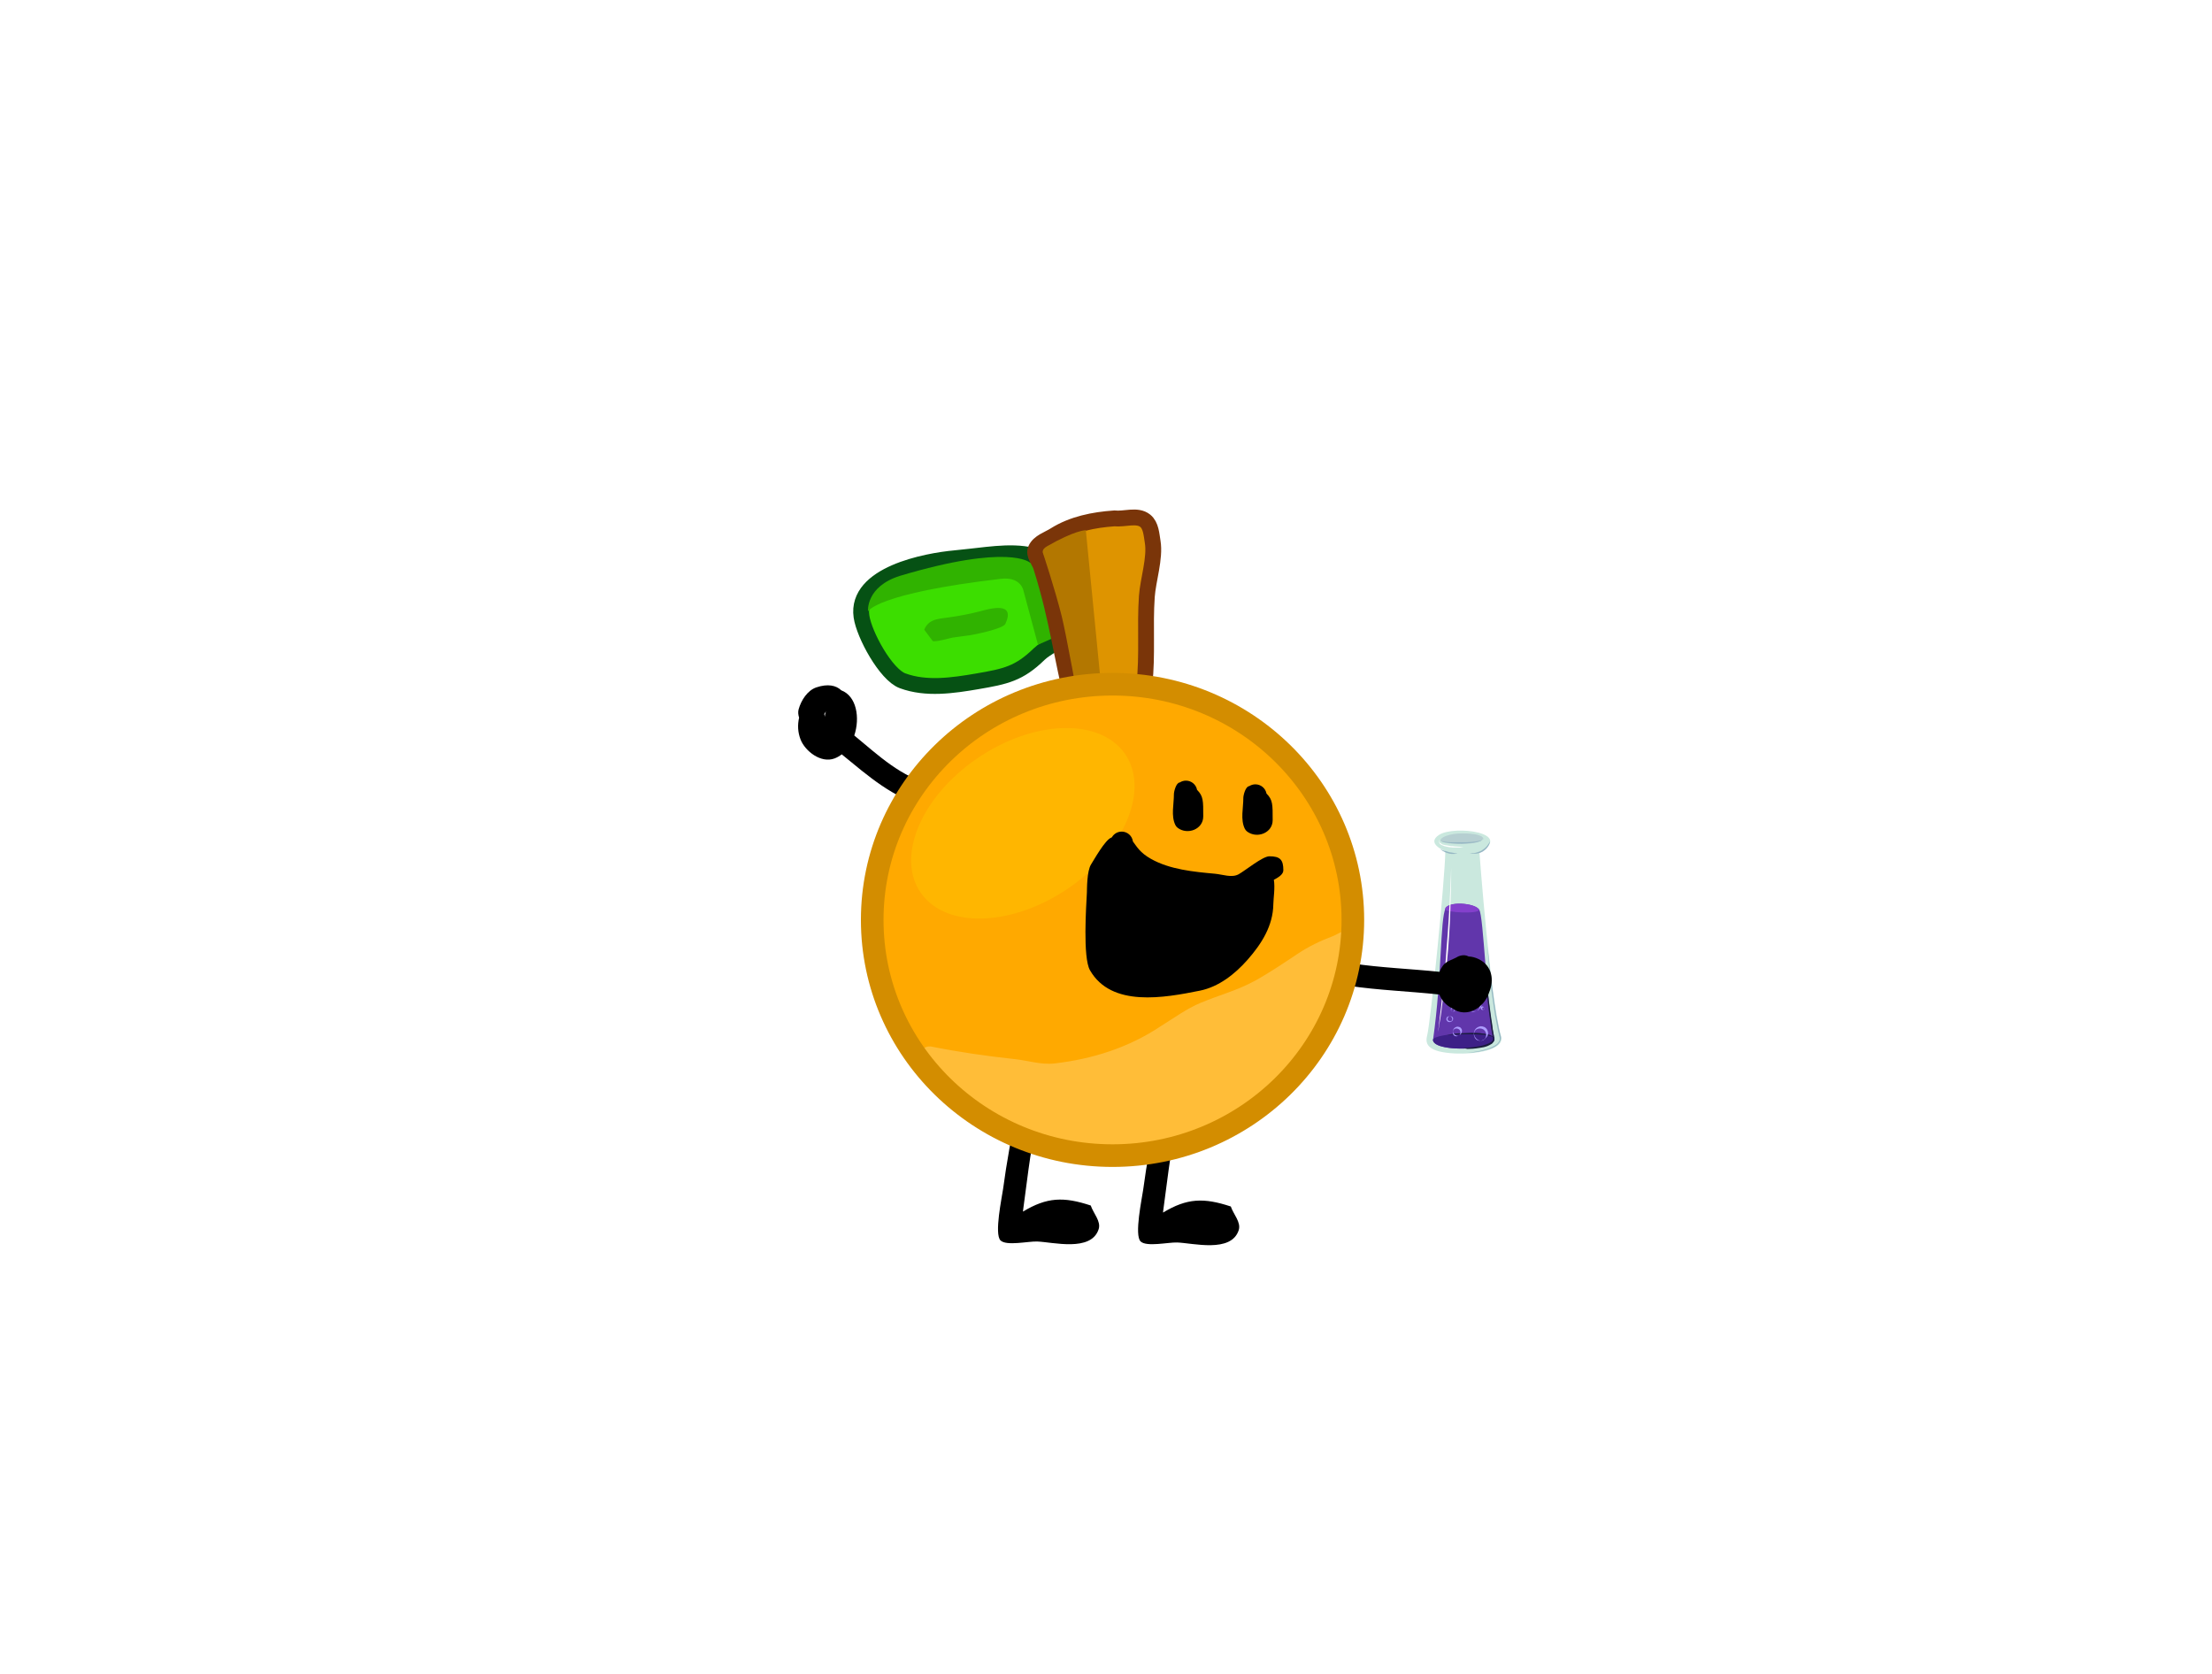 <svg version="1.1" xmlns="http://www.w3.org/2000/svg" xmlns:xlink="http://www.w3.org/1999/xlink" width="489" height="370" viewBox="0,0,489,370"><g transform="translate(5,5.5)"><g data-paper-data="{&quot;isPaintingLayer&quot;:true}" fill-rule="nonzero" stroke-linejoin="miter" stroke-miterlimit="10" stroke-dasharray="" stroke-dashoffset="0" style="mix-blend-mode: normal"><path d="M-5,364.5v-370h489v370z" fill="#ffffff" stroke="none" stroke-width="0" stroke-linecap="butt"/><path d="M171.654,153.16c-0.191,-0.625 -0.275,-1.248 -0.1,-1.867c0.561,-1.993 1.947,-4.163 3.908,-4.827c2.536,-0.859 4.378,-0.452 5.515,0.646c3.392,1.285 4.181,6.077 2.875,9.983c5.396,4.442 10.375,9.239 17.421,10.956c0,0 2.425,0.606 1.819,3.032c-0.606,2.425 -3.032,1.819 -3.032,1.819c-7.707,-1.967 -13.092,-6.847 -18.981,-11.634c-0.484,0.38 -1.017,0.687 -1.597,0.905c-3.028,1.135 -6.511,-1.648 -7.5,-4.179c-0.641,-1.642 -0.681,-3.283 -0.328,-4.834zM177.213,152.341c0.035,0.22 0.114,0.464 0.176,0.637c-0.09,-0.375 0.071,-0.781 0.202,-1.191c-0.141,0.18 -0.266,0.364 -0.378,0.553z" fill="#000000" stroke="none" stroke-width="0.5" stroke-linecap="butt"/><g stroke="none" stroke-width="1" stroke-linecap="butt"><path d="M314.513,182.662c0,0 -4.417,-1.656 -1.35,-3.619c3.435,-2.147 16.624,-0.429 8.895,3.926c0,0 2.331,31.777 4.785,40.672c0.859,3.006 -5.828,3.987 -10.367,3.742c-5.46,-0.307 -6.503,-1.84 -6.012,-3.803c0.797,-2.945 3.987,-34.967 4.049,-40.917z" fill="#cae8de"/><path d="M311.814,224.254c1.963,-13.803 1.534,-26.562 2.761,-28.955c0.797,-1.595 6.196,-1.227 7.423,0.307c0.982,1.166 1.534,20.857 3.374,28.403c0.613,2.699 -13.987,3.313 -13.557,0.245z" fill="#6136ab"/><path d="M314.452,195.484c0.123,-1.656 6.687,-1.534 7.545,0.123c-0.061,1.043 -7.668,0.613 -7.545,-0.123z" fill="#8440cc"/><path d="M325.371,224.07c0.429,2.638 -12.637,3.129 -13.557,0.552c-0.184,-0.307 -0.245,-1.227 6.196,-1.656c7.484,-0.491 7.361,1.104 7.361,1.104z" fill="#3d2087"/><path d="M322.856,179.841c0,0.613 -1.84,1.227 -4.601,1.227c-2.761,0 -4.785,-0.245 -4.785,-0.859c0,-0.613 2.024,-1.472 4.846,-1.472c2.822,0 4.54,0.491 4.54,1.104z" fill="#b6cfd1"/><path d="M322.856,179.841c0,0 0,0.061 0,0.123c0,0.061 -0.061,0.184 -0.184,0.245c-0.123,0.061 -0.245,0.184 -0.429,0.245c-0.184,0.061 -0.368,0.123 -0.613,0.184c-0.429,0.123 -0.982,0.184 -1.595,0.245c-0.613,0.061 -1.227,0.061 -1.84,0.123c-0.613,0 -1.227,0 -1.84,-0.061c-0.613,0 -1.104,-0.123 -1.595,-0.184c-0.429,0 -0.797,-0.123 -1.043,-0.245c-0.123,-0.061 -0.184,-0.123 -0.245,-0.245c-0.061,-0.061 0,-0.123 0,-0.123c0,0 0,0.061 0,0.123c0.061,0.061 0.123,0.123 0.245,0.184c0.307,0.123 0.675,0.184 1.104,0.184c0.491,0.061 1.043,0.061 1.595,0.061c0.552,0 1.166,0 1.84,0c0.613,0 1.227,0 1.84,-0.061c0.552,-0.061 1.104,-0.061 1.595,-0.184c0.429,-0.061 0.859,-0.184 1.043,-0.307c0.123,-0.061 0.184,-0.123 0.184,-0.245z" fill="#96b7c4"/><path d="M313.409,182.233c0,0 0.245,0.123 0.552,0.245c0.368,0.061 0.797,0.245 1.288,0.368c0.245,0.061 0.491,0.123 0.675,0.123c0.245,0.061 0.429,0.061 0.613,0.123c0.184,0.061 0.307,0.061 0.429,0.061c0.123,0 0.184,0.061 0.184,0.061c0,0 -0.245,0.061 -0.613,0.061c-0.184,0 -0.429,0 -0.613,0c-0.245,0 -0.491,-0.061 -0.736,-0.123c-0.491,-0.123 -0.982,-0.368 -1.288,-0.552c-0.307,-0.184 -0.491,-0.368 -0.491,-0.368z" fill="#96b7c4"/><path d="M324.389,180.454c0,0 0,0.368 -0.245,0.859c-0.123,0.245 -0.307,0.552 -0.552,0.797c-0.245,0.245 -0.552,0.491 -0.859,0.675c-0.307,0.184 -0.675,0.307 -0.982,0.368c-0.184,0.061 -0.307,0.061 -0.491,0.061c-0.184,0 -0.307,0 -0.429,0c-0.245,0.061 -0.491,0 -0.675,0c-0.184,0 -0.245,0 -0.245,0c0,0 0.061,0 0.245,-0.061c0.184,0 0.368,-0.061 0.613,-0.061c0.123,0 0.245,-0.061 0.429,-0.061c0.123,-0.061 0.307,-0.061 0.429,-0.123c0.184,-0.061 0.307,-0.123 0.491,-0.184c0.184,-0.061 0.307,-0.123 0.491,-0.245c0.123,-0.123 0.307,-0.184 0.429,-0.307c0.123,-0.123 0.245,-0.184 0.368,-0.307c0.245,-0.245 0.429,-0.429 0.552,-0.675c0.307,-0.368 0.429,-0.736 0.429,-0.736z" fill="#96b7c4"/><path d="M313.225,180.209c0,0 -0.061,0.061 -0.061,0.245c0,0.061 0,0.184 0.061,0.245c0.061,0.123 0.184,0.184 0.307,0.245c0.123,0.123 0.245,0.184 0.368,0.245c0.123,0.061 0.307,0.061 0.491,0.123c0.368,0.061 0.736,0.123 1.104,0.184c0.184,0.061 0.368,0.061 0.552,0.061c0.184,0 0.368,0.061 0.552,0.061c0.368,0 0.736,0.061 0.982,0.061c0.613,0.061 0.982,0.061 0.982,0.061c0,0 -0.245,0.061 -0.859,0.123c-0.307,0 -0.675,0 -1.043,0c-0.184,0 -0.368,0 -0.552,0c-0.184,-0.061 -0.429,-0.061 -0.613,-0.061c-0.368,-0.061 -0.797,-0.123 -1.166,-0.245c-0.184,-0.061 -0.368,-0.123 -0.491,-0.184c-0.184,-0.061 -0.307,-0.184 -0.429,-0.245c-0.123,-0.123 -0.245,-0.245 -0.245,-0.368c-0.061,-0.123 -0.061,-0.245 -0.061,-0.307c0,-0.184 0.123,-0.245 0.123,-0.245z" fill="#ffffff"/><path d="M315.494,219.163c0,0 0.061,0 0.184,0c0.123,0 0.307,0.061 0.429,0.184c0.061,0.061 0.123,0.184 0.123,0.307v0.123v0.061c0,0.061 -0.061,0.123 -0.061,0.184c-0.123,0.245 -0.368,0.368 -0.613,0.429c-0.123,0 -0.307,0 -0.429,-0.061c-0.123,-0.061 -0.245,-0.184 -0.307,-0.307c-0.061,-0.123 -0.123,-0.307 -0.061,-0.368c0,-0.123 0.061,-0.245 0.123,-0.368c0.184,-0.123 0.368,-0.184 0.429,-0.184c0.123,0 0.184,0 0.184,0zM315.494,219.163c0,0 -0.061,0 -0.184,0.061c-0.123,0.061 -0.184,0.184 -0.245,0.307c0,0.061 -0.061,0.123 -0.061,0.184c0,0.123 0,0.184 0.061,0.245c0,0.061 0.061,0.123 0.184,0.184c0.061,0.061 0.184,0.123 0.307,0.123c0.123,0 0.245,0 0.307,-0.061c0.061,-0.061 0.123,-0.184 0.184,-0.245c0,-0.061 0,-0.184 0,-0.245c0,-0.061 -0.061,-0.123 -0.061,-0.245c-0.123,-0.123 -0.245,-0.245 -0.307,-0.245c-0.123,-0.061 -0.184,-0.061 -0.184,-0.061z" fill="#ad9cff"/><path d="M323.101,217.384c0,0 0,0.123 -0.123,0.307c-0.061,0.061 -0.061,0.061 -0.123,0.061c-0.061,0 -0.123,0 -0.184,0c-0.184,0 -0.307,-0.184 -0.307,-0.368c0,-0.061 0.061,-0.184 0.061,-0.245c0.061,-0.061 0.123,-0.123 0.184,-0.123c0.123,-0.061 0.307,0 0.368,0.123c0.184,0.123 0.123,0.245 0.123,0.245zM323.101,217.384c0,-0.123 -0.061,-0.184 -0.123,-0.184c-0.061,0 -0.184,0 -0.245,0.061l-0.061,0.061c0,0.061 0,0.061 0,0.123c0,0.061 0,0.123 0.061,0.184c0,0 0.061,0.061 0.123,0.061c0.061,0 0.061,0 0.123,0c0.061,0 0.123,-0.123 0.123,-0.123c0,-0.123 0,-0.184 0,-0.184z" fill="#ad9cff"/><path d="M321.752,217.874c0,0 -0.123,0.061 -0.368,0.184c-0.245,0.123 -0.613,0.245 -1.043,0.061c-0.245,-0.061 -0.429,-0.184 -0.613,-0.429c-0.061,-0.061 -0.061,-0.123 -0.123,-0.184c0,-0.061 -0.061,-0.123 -0.061,-0.184c-0.061,-0.123 -0.123,-0.245 -0.123,-0.429c-0.061,-0.552 0.123,-1.166 0.613,-1.534c0.245,-0.184 0.552,-0.307 0.859,-0.368c0.307,0 0.613,0.061 0.859,0.184c0.245,0.123 0.491,0.368 0.613,0.613c0.123,0.245 0.184,0.491 0.184,0.736c0,0.491 -0.245,0.797 -0.429,0.982c-0.245,0.245 -0.368,0.368 -0.368,0.368zM321.69,217.813c0,0 0,0 0.061,-0.061c0.061,-0.061 0.123,-0.123 0.184,-0.184c0.123,-0.184 0.245,-0.552 0.184,-0.92c0,-0.184 -0.061,-0.368 -0.184,-0.552c-0.123,-0.184 -0.245,-0.368 -0.491,-0.491c-0.429,-0.245 -0.982,-0.245 -1.411,0c-0.245,0.123 -0.429,0.368 -0.491,0.613c-0.123,0.245 -0.123,0.552 0,0.797c0.061,0.245 0.245,0.429 0.368,0.613c0.184,0.184 0.307,0.245 0.491,0.368c0.368,0.184 0.736,0.184 0.982,0.061c0.123,-0.061 0.184,-0.061 0.245,-0.123c0.061,-0.123 0.061,-0.123 0.061,-0.123z" fill="#ad9cff"/><path d="M319.421,213.948c0,0 -0.061,0.061 -0.184,0.061c-0.123,0.061 -0.307,0.123 -0.552,0.061c-0.123,-0.061 -0.245,-0.123 -0.307,-0.245c0,-0.061 -0.061,-0.061 -0.061,-0.123c0,0 0,-0.061 -0.061,-0.123c0,-0.061 0,-0.123 0,-0.245c0,-0.307 0.123,-0.552 0.429,-0.797c0.123,-0.123 0.307,-0.184 0.429,-0.184c0.184,0 0.307,0.061 0.491,0.123c0.123,0.061 0.245,0.245 0.307,0.368c0.061,0.123 0.061,0.307 0.061,0.429c-0.061,0.245 -0.245,0.368 -0.307,0.491c-0.184,0.184 -0.245,0.184 -0.245,0.184zM319.421,213.948c0,0 0.061,-0.061 0.123,-0.123c0.061,-0.123 0.123,-0.245 0.123,-0.429c0,-0.061 -0.061,-0.184 -0.061,-0.245c-0.061,-0.123 -0.123,-0.184 -0.184,-0.245c-0.061,-0.061 -0.184,-0.123 -0.307,-0.123c-0.123,0 -0.245,0 -0.368,0.061c-0.123,0.061 -0.245,0.123 -0.307,0.245c-0.061,0.123 -0.061,0.245 -0.061,0.368c0,0.123 0.123,0.184 0.184,0.307c0.061,0.061 0.123,0.123 0.184,0.184c0.123,0.123 0.307,0.184 0.429,0.123c0.184,-0.061 0.245,-0.123 0.245,-0.123z" fill="#ad9cff"/><path d="M317.58,207.875c0,0 0,0.184 -0.184,0.368c-0.061,0.061 -0.123,0.061 -0.184,0.123c-0.061,0 -0.184,0 -0.245,0c-0.184,-0.061 -0.368,-0.245 -0.368,-0.491c0,-0.123 0.061,-0.245 0.123,-0.307c0.061,-0.061 0.184,-0.123 0.245,-0.184c0.184,-0.061 0.368,0 0.429,0.123c0.184,0.184 0.184,0.368 0.184,0.368zM317.58,207.875c0,0 0,-0.061 0,-0.123c0,-0.061 -0.061,-0.184 -0.184,-0.184c-0.123,-0.061 -0.245,-0.061 -0.307,0.061c-0.061,0.061 -0.061,0.061 -0.123,0.123c0,0.061 -0.061,0.061 -0.061,0.123c0,0.123 0.061,0.184 0.123,0.307c0.061,0 0.123,0 0.184,0c0.061,0 0.123,0 0.184,0c0.123,-0.061 0.184,-0.123 0.184,-0.184c0,-0.061 0,-0.123 0,-0.123z" fill="#ad9cff"/><path d="M315.985,218.12c0,0 -0.184,-0.061 -0.245,-0.307c0,-0.061 0,-0.123 0,-0.245c0,-0.061 0.061,-0.184 0.123,-0.245c0.123,-0.184 0.368,-0.184 0.552,-0.123c0.061,0.061 0.184,0.123 0.245,0.245c0.061,0.123 0.061,0.184 0.061,0.307c-0.061,0.184 -0.184,0.307 -0.307,0.368c-0.245,0.061 -0.429,-0.061 -0.429,0zM315.985,218.12c0,0 0.061,0 0.123,0c0.061,0 0.184,0 0.245,-0.061c0.123,-0.061 0.123,-0.184 0.123,-0.307c0,-0.061 -0.061,-0.123 -0.061,-0.123c-0.061,-0.061 -0.061,-0.061 -0.123,-0.123c-0.061,-0.061 -0.184,-0.061 -0.307,0c-0.061,0 -0.123,0.061 -0.123,0.123c0,0.061 -0.061,0.123 -0.061,0.184c0,0.123 0.061,0.184 0.123,0.245c0.061,0 0.061,0.061 0.061,0.061z" fill="#ad9cff"/><path d="M315.801,186.22c0,0 0,0.552 0,1.595c0,0.982 0,2.392 -0.061,4.11c-0.061,1.718 -0.123,3.681 -0.184,5.828c-0.123,2.147 -0.245,4.417 -0.429,6.687c-0.184,2.27 -0.429,4.54 -0.613,6.687c-0.123,1.043 -0.245,2.086 -0.368,3.067c-0.123,0.982 -0.245,1.902 -0.368,2.761c-0.184,1.718 -0.429,3.129 -0.613,4.11c-0.123,0.982 -0.245,1.534 -0.245,1.534c0,0 0.061,-0.552 0.184,-1.534c0.123,-0.982 0.245,-2.392 0.491,-4.11c0.061,-0.859 0.184,-1.779 0.307,-2.761c0.123,-0.982 0.184,-2.024 0.307,-3.067c0.184,-2.147 0.429,-4.417 0.552,-6.625c0.184,-2.27 0.368,-4.54 0.491,-6.687c0.123,-2.147 0.245,-4.11 0.307,-5.828c0.184,-3.497 0.245,-5.766 0.245,-5.766z" fill="#ffffff"/><path d="M318.01,227.383c0,0 0.491,0 1.288,-0.123c0.797,-0.123 2.024,-0.245 3.374,-0.552c0.675,-0.184 1.411,-0.368 2.147,-0.736c0.368,-0.184 0.736,-0.368 1.043,-0.613c0.307,-0.245 0.552,-0.613 0.675,-0.982c0.061,-0.368 -0.061,-0.797 -0.184,-1.288c-0.123,-0.429 -0.245,-0.92 -0.307,-1.35c-0.184,-0.92 -0.368,-1.84 -0.552,-2.822c-0.307,-1.902 -0.552,-3.803 -0.797,-5.582c-0.184,-1.779 -0.368,-3.435 -0.491,-4.846c-0.245,-2.822 -0.368,-4.785 -0.368,-4.785c0,0 0.184,1.902 0.491,4.724c0.184,1.411 0.368,3.067 0.613,4.846c0.245,1.779 0.491,3.681 0.797,5.521c0.184,0.92 0.368,1.902 0.552,2.761c0.061,0.429 0.184,0.92 0.307,1.35c0.061,0.245 0.123,0.429 0.184,0.675c0.061,0.245 0.061,0.491 0,0.736c-0.123,0.491 -0.429,0.859 -0.736,1.166c-0.368,0.307 -0.736,0.491 -1.104,0.675c-0.797,0.307 -1.534,0.491 -2.208,0.675c-1.411,0.307 -2.576,0.368 -3.435,0.429c-0.797,0.123 -1.288,0.123 -1.288,0.123z" fill="#96b7c4"/><path d="M318.316,226.217c0,0 0.368,0 1.043,-0.061c0.675,-0.061 1.595,-0.184 2.699,-0.368c0.552,-0.123 1.104,-0.245 1.718,-0.491c0.307,-0.123 0.613,-0.245 0.859,-0.429c0.245,-0.184 0.429,-0.429 0.429,-0.736c-0.123,-0.675 -0.245,-1.411 -0.368,-2.086c-0.123,-0.736 -0.184,-1.472 -0.307,-2.208c-0.429,-2.945 -0.736,-5.95 -0.92,-8.159c-0.184,-2.208 -0.245,-3.742 -0.245,-3.742c0,0 0.123,1.472 0.429,3.742c0.245,2.208 0.613,5.214 1.043,8.159c0.123,0.736 0.245,1.472 0.307,2.208c0.061,0.368 0.123,0.736 0.184,1.104c0.061,0.368 0.123,0.675 0.184,1.104c0,0.429 -0.307,0.736 -0.552,0.982c-0.307,0.184 -0.613,0.368 -0.92,0.491c-0.613,0.245 -1.227,0.368 -1.779,0.429c-1.104,0.184 -2.024,0.245 -2.699,0.245c-0.736,-0.184 -1.104,-0.184 -1.104,-0.184z" fill="#1a1d3d"/><path d="M325.371,224.07c0,0 0,-0.061 -0.061,-0.123c-0.061,-0.061 -0.123,-0.123 -0.245,-0.184c-0.123,-0.061 -0.307,-0.123 -0.491,-0.184c-0.184,-0.061 -0.429,-0.123 -0.675,-0.184c-0.491,-0.123 -1.043,-0.184 -1.718,-0.184c-0.613,-0.061 -1.288,-0.061 -1.963,-0.061c-0.675,0 -1.35,0 -1.963,0c-0.613,0 -1.227,0.061 -1.718,0.061c-0.982,0.061 -1.656,0.061 -1.656,0.061c0,0 0.675,-0.123 1.656,-0.245c0.552,-0.061 1.104,-0.123 1.779,-0.123c0.613,0 1.288,-0.061 1.963,-0.061c0.675,0 1.35,0 1.963,0.061c0.613,0.061 1.227,0.184 1.718,0.307c0.245,0.061 0.491,0.123 0.675,0.245c0.184,0.061 0.368,0.184 0.491,0.245c0.123,0.061 0.184,0.184 0.245,0.245c0,0.061 0,0.123 0,0.123z" fill="#1a1d3d"/><path d="M317.642,223.334c0,0 -0.061,0.061 -0.184,0.123c-0.123,0.061 -0.368,0.184 -0.675,0.123c-0.123,0 -0.307,-0.123 -0.429,-0.245c-0.061,-0.061 -0.061,-0.061 -0.061,-0.123c0,-0.061 -0.061,-0.061 -0.061,-0.123c-0.061,-0.061 -0.061,-0.184 -0.061,-0.245c-0.061,-0.368 0.061,-0.736 0.307,-1.043c0.123,-0.123 0.307,-0.245 0.552,-0.307c0.184,-0.061 0.429,0 0.613,0.061c0.184,0.061 0.368,0.245 0.429,0.368c0.123,0.184 0.123,0.307 0.123,0.491c0,0.307 -0.184,0.552 -0.245,0.675c-0.245,0.245 -0.307,0.245 -0.307,0.245zM317.642,223.334c0,0 0.061,-0.061 0.123,-0.184c0.061,-0.123 0.123,-0.368 0.061,-0.613c-0.061,-0.123 -0.061,-0.245 -0.123,-0.307c-0.061,-0.123 -0.184,-0.184 -0.307,-0.245c-0.123,-0.061 -0.245,-0.123 -0.429,-0.123c-0.184,0 -0.307,0.061 -0.429,0.123c-0.123,0.061 -0.245,0.245 -0.307,0.368c-0.061,0.184 -0.061,0.368 0.061,0.491c0.061,0.123 0.184,0.245 0.245,0.368c0.123,0.061 0.184,0.123 0.307,0.184c0.245,0.123 0.429,0.123 0.613,0.061c0.123,-0.061 0.184,-0.123 0.184,-0.123z" fill="#ad9cff"/><path d="M323.163,224.254c0,0 -0.123,0.061 -0.368,0.184c-0.245,0.123 -0.613,0.245 -1.043,0.061c-0.245,-0.061 -0.429,-0.184 -0.613,-0.429c-0.061,-0.061 -0.061,-0.123 -0.123,-0.184c0,-0.061 -0.061,-0.123 -0.061,-0.184c-0.061,-0.123 -0.123,-0.245 -0.123,-0.429c-0.061,-0.552 0.123,-1.166 0.613,-1.534c0.245,-0.184 0.552,-0.307 0.859,-0.368c0.307,0 0.613,0.061 0.859,0.184c0.245,0.123 0.491,0.368 0.613,0.613c0.123,0.245 0.184,0.491 0.184,0.736c0,0.491 -0.245,0.797 -0.429,0.982c-0.245,0.307 -0.368,0.368 -0.368,0.368zM323.101,224.254c0,0 0,0 0.061,-0.061c0.061,-0.061 0.123,-0.123 0.184,-0.184c0.123,-0.184 0.245,-0.552 0.184,-0.92c0,-0.184 -0.061,-0.368 -0.184,-0.552c-0.123,-0.184 -0.245,-0.368 -0.491,-0.491c-0.429,-0.245 -0.982,-0.245 -1.411,0c-0.245,0.123 -0.429,0.368 -0.491,0.613c-0.123,0.245 -0.123,0.552 0,0.797c0.061,0.245 0.245,0.429 0.368,0.613c0.184,0.184 0.307,0.245 0.491,0.368c0.368,0.184 0.736,0.184 0.982,0.061c0.123,-0.061 0.184,-0.061 0.245,-0.123c0.061,-0.123 0.061,-0.123 0.061,-0.123z" fill="#ad9cff"/></g><path d="M319.671,205.95c0.709,0.03 1.449,0.212 2.202,0.577c3.066,1.489 3.452,4.718 2.328,7.36c-1.014,3.332 -4.94,5.875 -8.218,3.496c-1.3,-0.623 -2.257,-1.717 -2.788,-3.017c-6.693,-0.732 -13.435,-0.946 -20.094,-1.942c0,0 -2.472,-0.371 -2.101,-2.843c0.371,-2.472 2.843,-2.101 2.843,-2.101c6.419,0.966 12.921,1.189 19.379,1.863c0.191,-0.464 0.438,-0.916 0.743,-1.348c0.743,-1.05 2.2,-1.333 3.299,-2c0,0 1.275,-0.686 2.406,-0.044z" fill="#000000" stroke="none" stroke-width="0.5" stroke-linecap="butt"/><path d="M252.108,262.568c5.309,-3.206 8.998,-3.325 14.983,-1.347c0.582,1.746 2.316,3.489 1.747,5.239c-1.657,5.096 -10.147,2.837 -13.597,2.719c-2.014,-0.069 -6.759,1.027 -8.083,-0.227c-1.456,-1.377 0.32,-9.626 0.559,-11.426c0.78,-5.882 1.872,-11.689 3.043,-17.482c1.397,1.028 2.833,1.999 4.377,2.773c-0.708,3.454 -1.344,6.92 -1.806,10.41c0,0 -1.099,8.291 -1.18,8.898c-0.019,0.146 -0.032,0.293 -0.042,0.441z" fill="#000000" stroke="none" stroke-width="0.5" stroke-linecap="butt"/><path d="M221.145,262.351c5.309,-3.206 8.998,-3.325 14.983,-1.347c0.582,1.746 2.316,3.489 1.747,5.239c-1.657,5.096 -10.147,2.837 -13.597,2.719c-2.014,-0.069 -6.759,1.027 -8.083,-0.227c-1.456,-1.377 0.32,-9.626 0.559,-11.426c0.78,-5.882 1.872,-11.689 3.043,-17.482c1.397,1.028 2.833,1.999 4.377,2.773c-0.708,3.454 -1.344,6.92 -1.806,10.41c0,0 -1.099,8.291 -1.18,8.898c-0.019,0.146 -0.032,0.293 -0.042,0.441z" fill="#000000" stroke="none" stroke-width="0.5" stroke-linecap="butt"/><g><path d="M230.931,134.302c-1.346,1.929 -4.692,3.325 -6.189,4.785c-4.437,4.325 -7.392,4.957 -13.727,6.042c-5.326,0.912 -11.25,1.809 -16.492,-0.13c-3.689,-1.365 -8.502,-10.188 -9.076,-14.216c-1.334,-9.369 14.342,-12.293 20.697,-12.873c2.586,-0.236 4.421,-0.5 6.995,-0.766c2.723,-0.282 5.427,-0.491 8.145,-0.166c3.068,0.367 5.279,1.44 7.548,3.596c0,0 4.237,12.474 2.935,13.04z" fill="#3cde00" stroke="#065114" stroke-width="3.5" stroke-linecap="butt"/><path d="M224.466,137.035l-3.219,-11.969c0,0 -0.537,-3.126 -4.974,-2.607c-27.591,3.229 -29.385,7.193 -29.385,7.193c0,0 -0.546,-5.463 7.079,-7.852c24.025,-7.165 28.671,-2.955 28.671,-2.955c0,0 1.095,-0.417 3.133,7.406c1.35,5.181 2.27,9.194 2.27,9.194z" fill="#30b300" stroke="#000000" stroke-width="0" stroke-linecap="round"/><path d="M237.177,154.321c-0.246,0.285 -0.61,0.533 -1.142,0.689c-2.179,0.639 -2.818,-1.539 -2.818,-1.539c-2.774,-9.467 -3.993,-19.287 -6.644,-28.823c-0.459,-1.65 -0.919,-3.301 -1.452,-4.928c-0.412,-1.258 -1.692,-2.588 -1.157,-3.798c0.706,-1.596 2.735,-2.179 4.211,-3.109c3.927,-2.473 8.602,-3.392 13.14,-3.711c2.28,0.249 5.074,-0.912 6.86,0.526c1.286,1.035 1.374,3.042 1.645,4.67c0.594,3.572 -1.042,8.464 -1.293,12.076c-0.454,6.522 0.182,12.836 -0.535,19.367c-0.082,0.75 -0.561,5.739 -0.924,6.216c-2.496,3.287 -5.674,2.04 -9.003,2.349z" fill="#de9400" stroke="#7a3509" stroke-width="3.5" stroke-linecap="butt"/><path d="M235.038,111.706l3.877,39.522l-5.413,-1.019c0,0 -2.819,-15.583 -3.779,-19.426c-1.542,-6.175 -4.165,-14.026 -4.165,-14.026c0,0 -0.384,-0.738 0.863,-1.462c6.136,-3.56 8.616,-3.589 8.616,-3.589z" fill="#b37700" stroke="#000000" stroke-width="0" stroke-linecap="round"/><path d="M199.316,133.707c0.437,-1.043 1.081,-1.631 1.874,-1.991c1.026,-0.466 2.302,-0.551 3.698,-0.747c2.236,-0.314 4.463,-0.731 6.648,-1.3c2.218,-0.577 8.06,-2.337 5.72,2.751c-0.523,1.137 -7.159,2.416 -7.727,2.499c-1.32,0.193 -2.648,0.339 -3.966,0.541c-0.503,0.077 -3.954,1.096 -4.392,0.729z" fill="#30b300" stroke="none" stroke-width="0.5" stroke-linecap="butt"/></g><g stroke-linecap="butt"><path d="M241.16,146.085c29.037,0 52.575,23.086 52.575,51.564c0,28.478 -23.539,51.564 -52.575,51.564c-29.037,0 -52.575,-23.086 -52.575,-51.564c0,-28.478 23.539,-51.564 52.575,-51.564z" fill="#ffa900" stroke="none" stroke-width="0"/><path d="M196.713,225.894c1.279,-0.853 2.209,0.039 2.505,0.391c0.674,-0.617 1.661,-0.42 1.661,-0.42c6.125,1.225 12.184,2.098 18.394,2.768c2.898,0.312 5.894,1.301 8.835,0.964c8.397,-0.961 16.47,-3.529 23.488,-8.231c2.889,-1.778 5.666,-3.846 8.811,-5.163c4.042,-1.693 8.208,-2.775 12.087,-4.92c3.162,-1.748 6.357,-3.914 9.362,-5.915c2.398,-1.597 4.992,-2.865 7.736,-3.888c1.152,-0.43 2.389,-1.528 3.531,-1.07c0.836,0.335 1.198,1.272 1.51,2.202c-0.249,2.106 -0.781,6.892 -0.904,8.701c-0.691,0.811 -1.213,1.771 -1.511,2.824c-0.184,0.651 -0.283,1.338 -0.283,2.048c0,0.029 0,0.059 0.001,0.088c-0.067,0.272 -0.155,0.517 -0.277,0.722c-0.967,1.627 -2.84,2.205 -3.77,3.756c-1.512,2.521 -2.287,5.071 -3.105,7.879c-0.297,1.019 -1.324,2.224 -1.155,3.315c0.026,0.17 0.067,0.328 0.117,0.478c-1.078,0.959 -2.302,2.027 -3.263,2.959c-1.178,0.414 -2.329,0.88 -3.408,1.477c-1.988,1.099 -3.491,2.997 -5.427,4.208c-3.426,2.143 -7.112,4.076 -10.824,5.666c-4.377,1.64 -8.234,3.931 -12.934,4.621c-4.838,0.711 -9.644,-0.432 -14.388,-1.258c-6.563,-1.142 -13.127,-2.118 -19.133,-4.559c-2.044,-5.088 -9.529,-9.344 -13.919,-10.677c-0.005,-0.002 -0.01,-0.003 -0.016,-0.005c-0.24,-0.188 -0.492,-0.362 -0.754,-0.52c-1.17,-1.66 -2.182,-3.446 -3.104,-5.288l-0.384,-0.55c0,0 -1.042,-1.563 0.521,-2.605z" fill="#ffbd38" stroke="none" stroke-width="0.5"/><path d="M187.818,197.869c0,-28.777 23.786,-52.106 53.127,-52.106c29.341,0 53.127,23.328 53.127,52.106c0,28.777 -23.786,52.106 -53.127,52.106c-29.341,0 -53.127,-23.328 -53.127,-52.106z" fill="none" stroke="#d38d00" stroke-width="5"/><path d="M244.089,161.76c5.002,8.303 -1.228,21.637 -13.914,29.782c-12.686,8.145 -27.025,8.017 -32.027,-0.287c-5.002,-8.303 1.228,-21.637 13.914,-29.782c12.686,-8.145 27.025,-8.017 32.027,0.287z" fill="#ffb600" stroke="none" stroke-width="0"/></g><path d="M276.345,175.807c0,2.856 -3.472,4.153 -5.64,2.529c-0.224,-0.168 -0.412,-0.397 -0.533,-0.65c-0.977,-2.048 -0.306,-4.532 -0.312,-6.802c-0.002,-0.568 0.487,-2.543 1.304,-2.588c0.391,-0.254 0.858,-0.402 1.359,-0.402c1.222,0 2.24,0.877 2.457,2.037c1.406,1.408 1.365,2.433 1.365,5.875z" fill="#000000" stroke="none" stroke-width="0.5" stroke-linecap="butt"/><path d="M260.997,174.991c0,2.856 -3.472,4.153 -5.64,2.529c-0.224,-0.168 -0.412,-0.397 -0.533,-0.65c-0.978,-2.048 -0.306,-4.532 -0.312,-6.802c-0.002,-0.568 0.487,-2.543 1.304,-2.588c0.391,-0.254 0.858,-0.402 1.359,-0.402c1.222,0 2.24,0.877 2.457,2.036c1.406,1.408 1.365,2.433 1.365,5.875z" fill="#000000" stroke="none" stroke-width="0.5" stroke-linecap="butt"/><path d="M276.492,194.397c-0.063,4.778 -2.619,8.771 -5.663,12.24c-2.779,3.166 -6.379,6.028 -10.574,6.87c-7.823,1.571 -19.566,3.766 -24.302,-4.521c-1.61,-2.818 -0.821,-14.282 -0.677,-17.161c0.032,-0.637 -0.032,-4.766 0.934,-6.249c0.584,-0.896 3.12,-5.483 4.483,-5.909c0.037,-0.035 0.078,-0.065 0.122,-0.091c0.435,-0.737 1.237,-1.231 2.155,-1.231c1.273,0 2.324,0.951 2.48,2.182c0.91,1.204 1.549,2.463 3.978,3.838c4.189,2.372 9.471,2.867 14.159,3.294c1.742,0.158 3.72,0.963 5.247,0.111c1.469,-0.82 5.291,-3.967 6.781,-3.967c2.357,0 3.094,0.737 3.094,3.094c0,0.96 -1.241,1.646 -2.102,2.108c0.302,1.717 -0.097,4.128 -0.114,5.393z" fill="#000000" stroke="none" stroke-width="0.5" stroke-linecap="butt"/></g></g></svg>